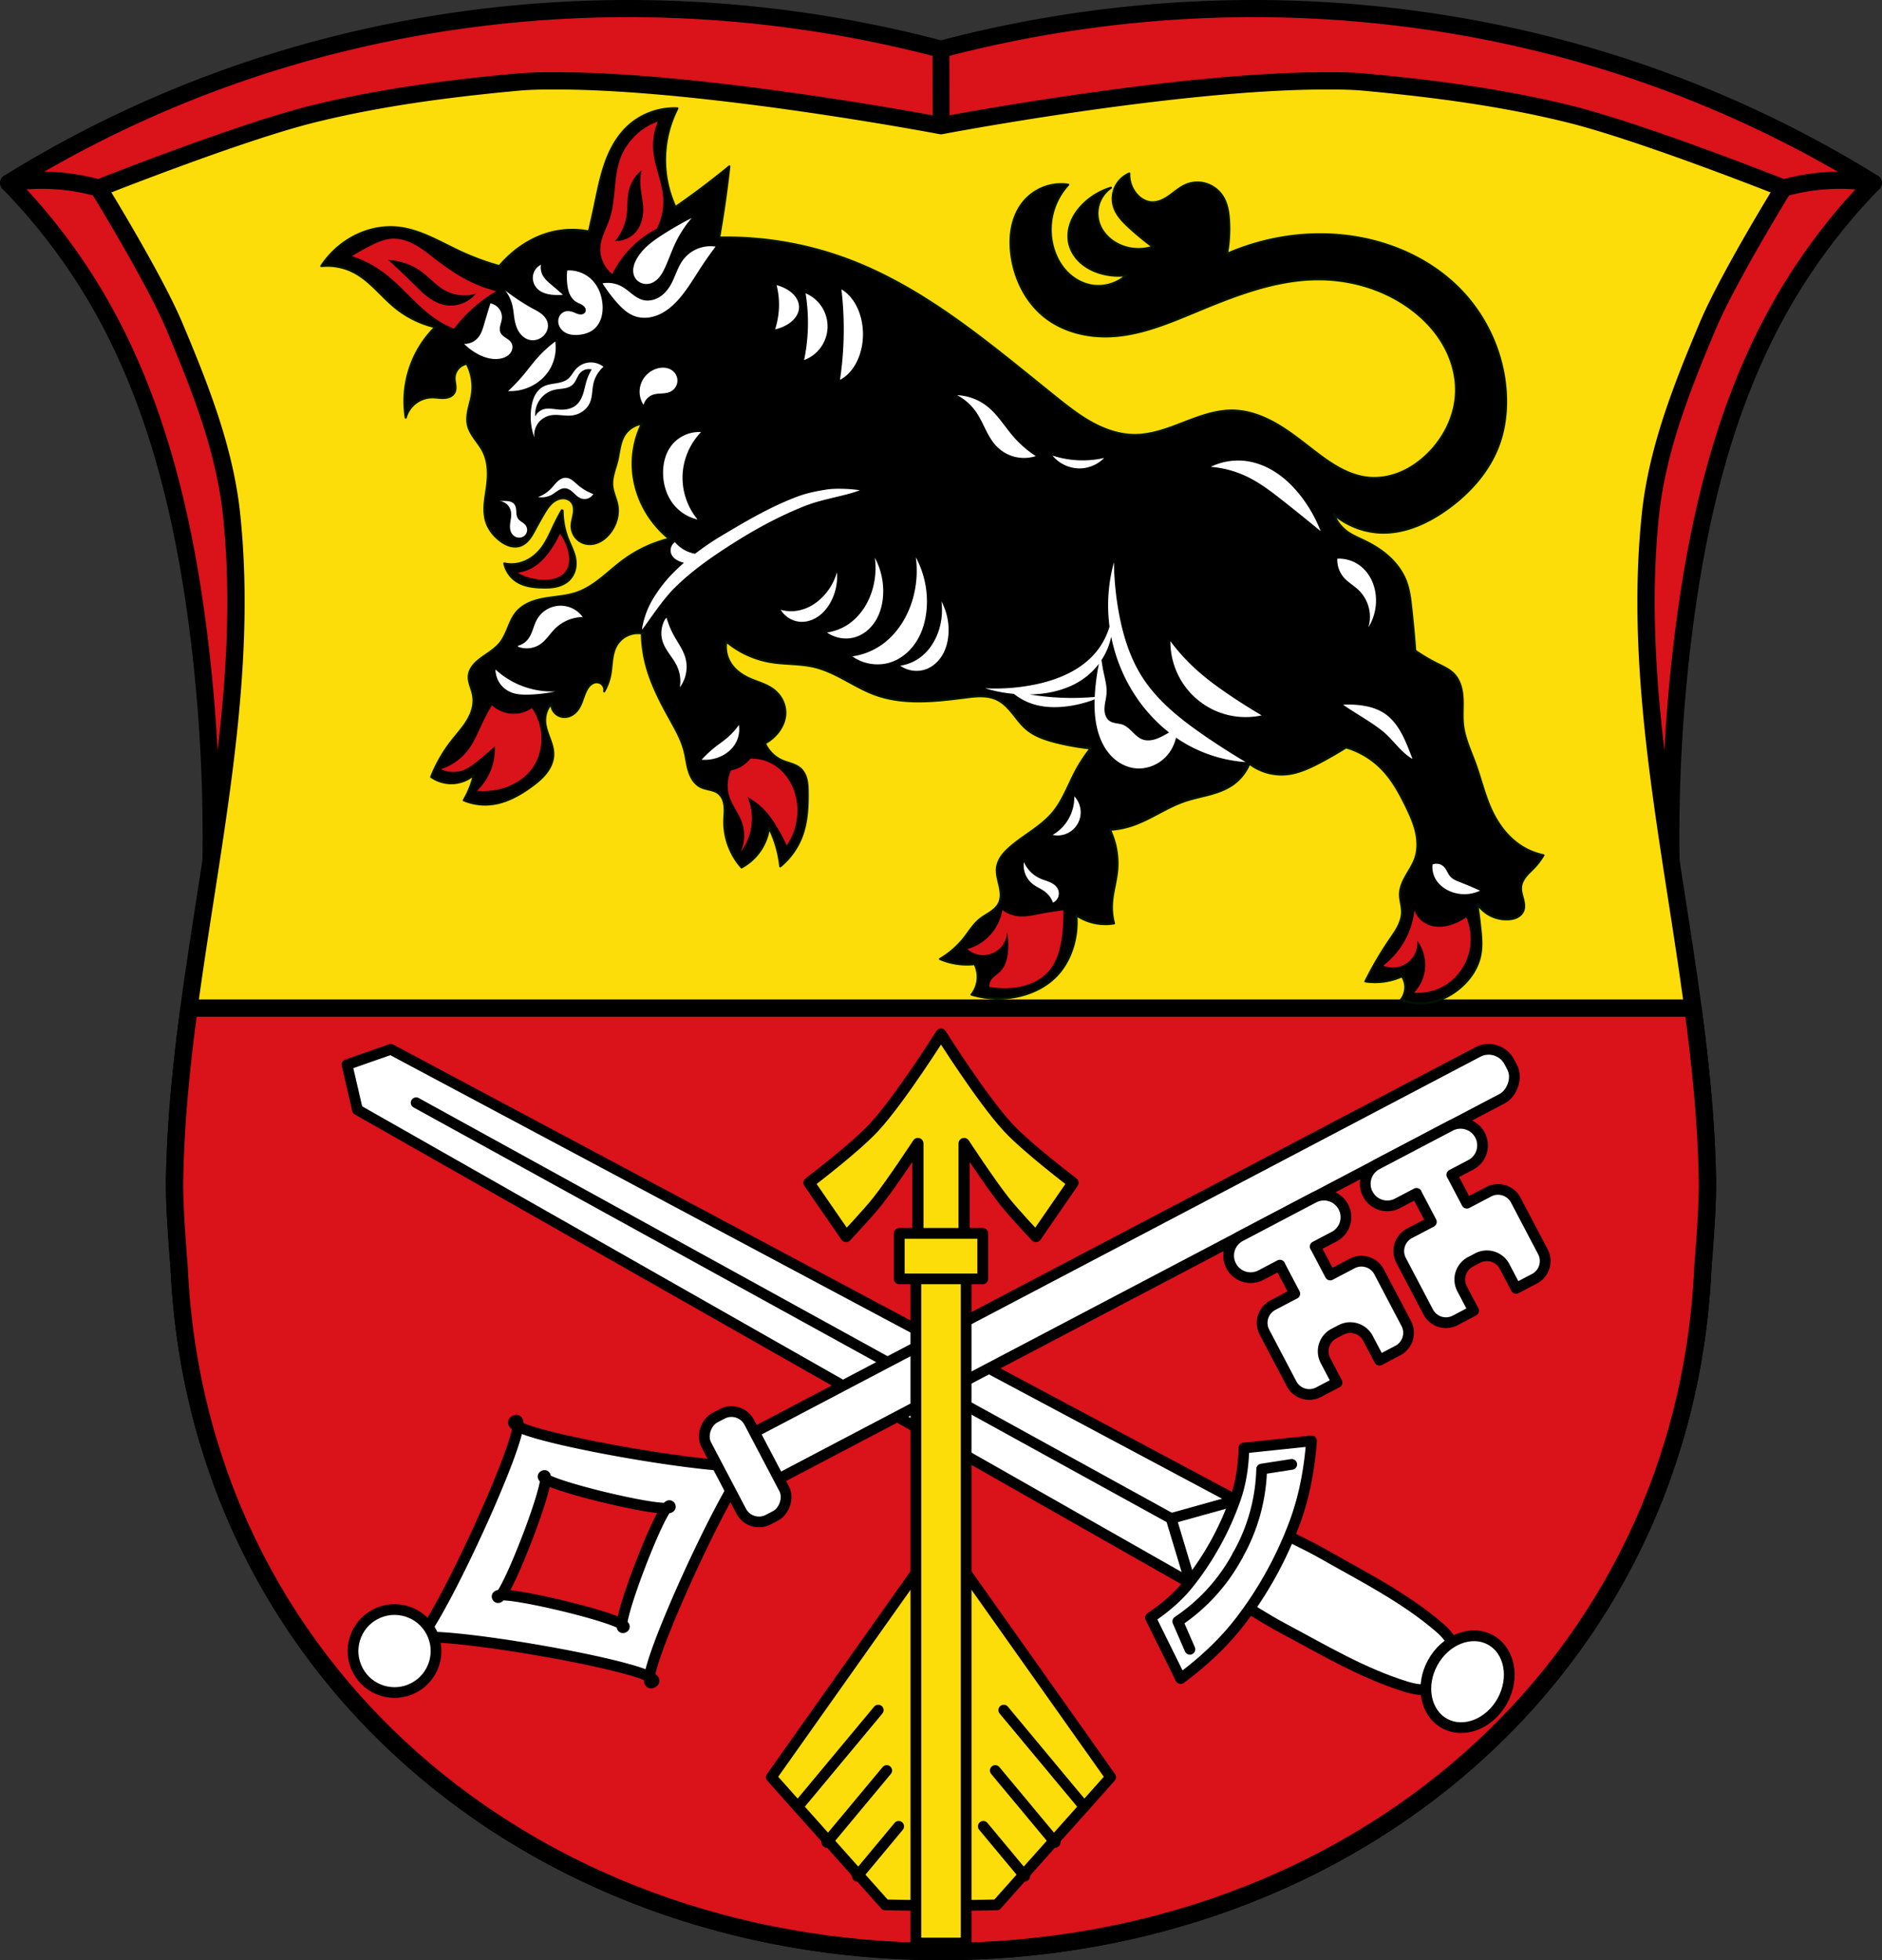 <svg xmlns="http://www.w3.org/2000/svg" width="877.496" height="914.109"><rect width="100%" height="100%" fill="#333333" stroke="none"/><g transform="translate(-55.94 36.94)"><path style="fill:#da121a;stroke:#000;stroke-width:8;stroke-linecap:round;stroke-linejoin:round;stroke-miterlimit:4;stroke-dasharray:none;stroke-opacity:1;fill-opacity:1" d="M348.514-32.94c-66.788.045-133.615 11.951-196.058 35.647a537.653 537.653 0 0 0-92.46 45.674 278.594 278.594 0 0 1 43.446 57.926C128.91 151.518 141.25 203.014 148 254.465c11.302 86.152 7.634 174.248-10.791 259.162L494.688 21.648l357.479 491.979c-18.426-84.914-22.094-173.01-10.791-259.162 6.75-51.45 19.09-102.947 44.558-148.158A278.594 278.594 0 0 1 929.38 48.38 537.653 537.653 0 0 0 836.92 2.707c-62.443-23.696-129.27-35.602-196.058-35.646a571.471 571.471 0 0 0-146.174 18.937 571.472 571.472 0 0 0-146.174-18.937z"/><path style="fill:#fcdd09;fill-rule:evenodd;stroke:#000;stroke-width:8.069;stroke-linecap:round;stroke-linejoin:round;stroke-miterlimit:4;stroke-dasharray:none;stroke-opacity:1;fill-opacity:1" d="M311.721.768c-5.114.023-9.901.152-14.924.62-32.135 3-64.342 7.187-95.656 15.005-33.962 8.478-99.219 34.394-99.219 34.394s25.83 41.848 35.315 64.375c11.871 28.195 23.457 57.36 26.656 87.713 10.897 103.395-24.88 206.816-26.566 310.752-.217 13.356 2.115 40.018 2.115 40.018 8.158 186.734 162.616 319.23 355.19 319.49h.113c192.573-.26 347.03-132.756 355.19-319.49 0 0 2.331-26.662 2.114-40.018-1.686-103.936-37.463-207.357-26.566-310.752 3.199-30.352 14.785-59.518 26.656-87.713 9.485-22.527 35.315-64.375 35.315-64.375s-65.257-25.916-99.22-34.394c-31.313-7.818-63.52-12.004-95.655-15.004-5.023-.47-9.81-.598-14.924-.621a613.868 613.868 0 0 0-5.244.003c-69.515.264-177.723 20.877-177.723 20.877S386.48 1.035 316.965.771c-1.797-.007-3.54-.011-5.244-.003z"/><path style="fill:none;stroke:#000;stroke-width:7.844;stroke-linecap:round;stroke-linejoin:miter;stroke-miterlimit:4;stroke-dasharray:none;stroke-opacity:1" d="m494.745 20.275-.057-34.277"/><path style="fill:none;stroke:#000;stroke-width:8;stroke-linecap:round;stroke-linejoin:round;stroke-opacity:1;stroke-miterlimit:4;stroke-dasharray:none" d="M59.997 48.38a96.382 96.382 0 0 1 18.9-1.21 96.422 96.422 0 0 1 23.025 3.617"/><path transform="matrix(-1 0 0 1 989.376 0)" style="fill:none;stroke:#000;stroke-width:8;stroke-linecap:round;stroke-linejoin:round;stroke-miterlimit:4;stroke-dasharray:none;stroke-opacity:1" d="M59.997 48.38a96.382 96.382 0 0 1 18.9-1.21 96.422 96.422 0 0 1 23.025 3.617"/><path style="fill:#da121a;fill-opacity:1;fill-rule:evenodd;stroke:none;stroke-width:8.069;stroke-linecap:round;stroke-linejoin:round;stroke-miterlimit:4;stroke-dasharray:none;stroke-opacity:1" d="M88.135 470.098c-3.595 26.794-6.313 53.614-6.748 80.468-.217 13.356 2.115 40.018 2.115 40.018 8.158 186.734 162.616 319.231 355.19 319.49h.113c192.573-.259 347.03-132.756 355.19-319.49 0 0 2.331-26.662 2.114-40.018-.435-26.854-3.153-53.674-6.748-80.468H88.135z" transform="translate(55.94 -36.94)"/><path style="fill:none;fill-opacity:1;fill-rule:evenodd;stroke:#000;stroke-width:8.069;stroke-linecap:round;stroke-linejoin:round;stroke-miterlimit:4;stroke-dasharray:none;stroke-opacity:1" d="M144.075 433.158c-3.594 26.794-6.312 53.614-6.748 80.469-.217 13.356 2.115 40.017 2.115 40.017 8.159 186.735 162.616 319.232 355.19 319.49h.113c192.574-.258 347.03-132.755 355.19-319.49 0 0 2.331-26.661 2.114-40.017-.435-26.855-3.153-53.675-6.748-80.469z"/><path style="fill:#fff;stroke:#000;stroke-width:5;stroke-linecap:round;stroke-linejoin:round;stroke-miterlimit:4;stroke-dasharray:none;stroke-opacity:1" d="M629.533 707.726c8.24 4.868 16.228 10.178 24.674 14.678 18.789 10.008 37.349 21.148 57.718 27.335 2.663.808 5.48 1.372 8.26 1.226 2.75-.144 5.676-.584 8-2.062 2.065-1.313 3.495-3.516 4.676-5.66 1.18-2.143 2.278-4.529 2.283-6.976.006-2.754-1.186-5.463-2.534-7.864-1.362-2.427-3.344-4.507-5.451-6.325-16.117-13.908-35.454-23.637-53.955-34.166-8.318-4.733-17.075-8.648-25.593-13.01l-4.907 18.688z"/><path style="fill:#fff;stroke:#000;stroke-width:5;stroke-linecap:round;stroke-linejoin:round;stroke-miterlimit:4;stroke-dasharray:none;stroke-opacity:1" d="m217.736 459.541 4.875 21.06 407.128 231.416 5.117-22.748 16.49-16.484-413.205-220.383z"/><path style="fill:none;stroke:#000;stroke-width:5;stroke-linecap:round;stroke-linejoin:miter;stroke-miterlimit:4;stroke-dasharray:none;stroke-opacity:1" d="M249.968 477.293 601.99 671.169"/><path style="fill:none;stroke:#000;stroke-width:5;stroke-linecap:round;stroke-linejoin:round;stroke-miterlimit:4;stroke-dasharray:none;stroke-opacity:1" d="m611.084 701.413-9.093-30.244M632.413 662.687l-30.422 8.482"/><path style="fill:#fff;stroke:#000;stroke-width:5;stroke-linecap:round;stroke-linejoin:round;stroke-miterlimit:4;stroke-dasharray:none;stroke-opacity:1" d="m592.361 717.411 14.054 28.417c10.389-7.722 20.046-16.615 27.899-26.862a176.28 176.28 0 0 0 25.35-46.03c4.463-12.113 6.817-25.029 7.79-37.937l-31.529 3.312c-.207 7.957-1.3 15.983-3.902 23.478-4.963 14.3-12.474 27.937-21.906 39.775-4.943 6.204-11.142 11.42-17.756 15.847z"/><path style="fill:none;stroke:#000;stroke-width:5;stroke-linecap:round;stroke-linejoin:round;stroke-miterlimit:4;stroke-dasharray:none;stroke-opacity:1" d="M2198.207 674.544a85.946 85.946 0 0 1-21.6-2.482 85.934 85.934 0 0 1-18.96-7.13l-8.673 11.224" transform="rotate(-61.156 1427.26 2005.82)"/><path transform="scale(-1 1) rotate(61.156 770.946 -1714.379)" style="fill:none;stroke:#000;stroke-width:5;stroke-linecap:round;stroke-linejoin:round;stroke-miterlimit:4;stroke-dasharray:none;stroke-opacity:1" d="M2198.207 674.544a85.946 85.946 0 0 1-21.6-2.482 85.934 85.934 0 0 1-18.96-7.13l-8.673 11.224"/><ellipse style="fill:#fff;fill-opacity:1;stroke:#000;stroke-width:5;stroke-linecap:round;stroke-linejoin:round;stroke-miterlimit:4;stroke-dasharray:none;stroke-opacity:1;paint-order:fill markers stroke" cx="-297.49" cy="1008.879" rx="22.223" ry="18.519" transform="rotate(-61.156)"/><rect style="fill:#fff;fill-opacity:1;stroke:#000;stroke-width:5;stroke-linecap:round;stroke-linejoin:round;stroke-miterlimit:4;stroke-dasharray:none;stroke-opacity:1;paint-order:fill markers stroke" width="24.521" height="402.417" x="748.173" y="-459.228" ry="10.855" transform="rotate(62.272)"/><path style="fill:#fff;fill-opacity:1;stroke:#000;stroke-width:5;stroke-linecap:round;stroke-linejoin:round;stroke-miterlimit:4;stroke-dasharray:none;stroke-opacity:1;paint-order:fill markers stroke" d="M762.675 522.717a9.323 9.323 0 0 0-12.617-3.922l-10.192 5.357-6.571-12.5a9.483 9.483 0 0 0-.444-.75l8.845-4.648a10.235 10.235 0 0 0 4.307-13.853 10.235 10.235 0 0 0-13.853-4.307L698 506.044a10.235 10.235 0 0 0-4.307 13.853 10.235 10.235 0 0 0 13.853 4.307l8.845-4.65c.11.267.228.531.364.791l6.571 12.501-10.191 5.357a9.323 9.323 0 0 0-3.925 12.617l12.636 24.04a9.323 9.323 0 0 0 12.618 3.921l8.557-4.498-5.357-10.193a9.321 9.321 0 0 1 3.922-12.616l3.27-1.718a9.321 9.321 0 0 1 12.615 3.922l5.358 10.193 8.558-4.498a9.323 9.323 0 0 0 3.924-12.616zm-63.7 33.482a9.323 9.323 0 0 0-12.617-3.921l-10.191 5.357-6.571-12.501a9.48 9.48 0 0 0-.444-.749l8.844-4.649a10.235 10.235 0 0 0 4.308-13.853 10.235 10.235 0 0 0-13.853-4.307l-34.15 17.95a10.235 10.235 0 0 0-4.307 13.853 10.235 10.235 0 0 0 13.853 4.307l8.844-4.649c.11.266.228.53.365.79l6.571 12.502-10.192 5.357a9.323 9.323 0 0 0-3.924 12.616l12.636 24.04a9.323 9.323 0 0 0 12.617 3.921l8.558-4.498-5.358-10.193a9.321 9.321 0 0 1 3.923-12.616l3.27-1.718a9.321 9.321 0 0 1 12.615 3.922l5.357 10.194 8.558-4.499a9.323 9.323 0 0 0 3.925-12.616zM407.622 644.825c-.54-1.025-1.784-.258-3.527 1.854 2.727-.24 4.066-.827 3.527-1.854zm-3.527 1.854c-17.52 1.542-93.04-11.49-106.662-18.407-2.028 15.143-34.117 84.738-45.321 98.294 17.518-1.542 93.04 11.492 106.663 18.408 2.027-15.142 34.116-84.74 45.32-98.295zm-45.32 98.295c-.316 2.359.089 3.412 1.424 2.71s.697-1.632-1.424-2.71zm-106.663-18.408c-2.727.24-4.065.83-3.527 1.854.54 1.025 1.782.255 3.527-1.854zm45.32-98.294c.316-2.358-.088-3.41-1.423-2.709-1.336.702-.698 1.632 1.424 2.71zm70.985 37.162c.31.59-.378.874-1.773.933-5.441 7.251-20.176 45.67-20.75 54.101 1.12.664 1.491 1.206.82 1.56-.673.353-.909-.26-.82-1.56-7.27-4.307-47.27-13.956-56.33-13.586-.838 1.118-1.462 1.524-1.773.932-.31-.59.377-.877 1.774-.932 5.441-7.254 20.177-45.67 20.75-54.1-1.12-.664-1.49-1.206-.819-1.56.672-.352.908.26.82 1.56 7.268 4.307 47.268 13.954 56.328 13.585.838-1.118 1.464-1.52 1.773-.933z"/><rect style="fill:#fff;fill-opacity:1;stroke:#000;stroke-width:5;stroke-linecap:round;stroke-linejoin:round;stroke-miterlimit:4;stroke-dasharray:none;stroke-opacity:1;paint-order:fill markers stroke" width="53.664" height="22.595" x="733.602" y="-67.323" ry="9.342" transform="rotate(62.272)"/><path d="M494.687 449.328s-18.966 30.138-31.142 43.344c-8.943 9.7-30.401 25.949-30.401 25.949l17.28 25.062s10.148-10.727 14.722-16.511c6.774-8.567 18.768-26.858 18.768-26.858v56.637l10.773-3.309 10.775 3.31v-56.638s11.994 18.29 18.768 26.858c4.574 5.784 14.722 16.511 14.722 16.511l17.28-25.062s-21.458-16.25-30.401-25.95c-12.175-13.205-31.144-43.343-31.144-43.343z" style="fill:#fcdd09;fill-opacity:1;stroke:#000;stroke-width:5.209;stroke-linecap:round;stroke-linejoin:round;stroke-miterlimit:4;stroke-dasharray:none;stroke-opacity:1" transform="translate(0 -4)"/><path d="M491.961 865.964V687.87l-76.369 107.919 53.075 59.561 17.986.295z" style="fill:#fcdd09;fill-opacity:1;stroke:#000;stroke-width:5;stroke-linecap:round;stroke-linejoin:round;stroke-miterlimit:4;stroke-dasharray:none;stroke-opacity:1" transform="translate(0 -4)"/><path d="m427.91 809.61 37.514-45.077" style="fill:#fcdd09;fill-opacity:1;stroke:#000;stroke-width:5;stroke-linecap:round;stroke-linejoin:miter;stroke-miterlimit:4;stroke-dasharray:none;stroke-opacity:1" transform="translate(0 -4)"/><path d="m441.483 826.217 27.898-33.523M455.64 841.955l19.32-23.217M497.415 865.964V687.87l76.369 107.919-53.075 59.561-17.986.295z" style="fill:#fcdd09;fill-opacity:1;stroke:#000;stroke-width:5;stroke-linecap:round;stroke-linejoin:round;stroke-miterlimit:4;stroke-dasharray:none;stroke-opacity:1" transform="translate(0 -4)"/><path style="fill:#fcdd09;fill-opacity:1;stroke:#000;stroke-width:5;stroke-linecap:round;stroke-linejoin:miter;stroke-miterlimit:4;stroke-dasharray:none;stroke-opacity:1" d="m561.467 809.61-37.514-45.077" transform="translate(0 -4)"/><path style="fill:#fcdd09;fill-opacity:1;stroke:#000;stroke-width:5;stroke-linecap:round;stroke-linejoin:round;stroke-miterlimit:4;stroke-dasharray:none;stroke-opacity:1" d="m547.893 826.217-27.898-33.523M533.737 841.955l-19.322-23.217" transform="translate(0 -4)"/><path style="fill:#fcdd09;fill-opacity:1;stroke:#000;stroke-width:5;stroke-linecap:round;stroke-linejoin:round;stroke-miterlimit:4;stroke-dasharray:none;stroke-opacity:1;paint-order:fill markers stroke" d="M482.968 553.642h23.441v319.493h-23.441z" transform="translate(0 -4)"/><path style="fill:#fcdd09;fill-opacity:1;stroke:#000;stroke-width:5;stroke-linecap:round;stroke-linejoin:round;stroke-miterlimit:4;stroke-dasharray:none;stroke-opacity:1;paint-order:fill markers stroke" d="M475.227 542.209h38.921v21.23h-38.921z" transform="translate(0 -4)"/><circle style="fill:#fff;fill-opacity:1;stroke:#000;stroke-width:5;stroke-linecap:round;stroke-linejoin:round;stroke-miterlimit:4;stroke-dasharray:none;stroke-opacity:1;paint-order:fill markers stroke" cx="760.433" cy="128.694" r="19.353" transform="rotate(62.272)"/><g><path transform="matrix(.97 0 0 .97 66.002 -31.341)" d="M313.58 46.29c-8.408.031-16.774 3.437-22.777 9.333-4.795 4.709-8.03 10.81-10.26 17.148-2.23 6.34-3.518 12.962-4.904 19.538-.93 4.413-1.91 8.817-2.936 13.209a41.292 41.292 0 0 0-18.172.488c-6.821 1.74-13.14 5.237-18.515 9.783a54.037 54.037 0 0 0-6.36 6.36 121.736 121.736 0 0 1-18.588-6.848c-10.032-4.656-19.797-10.79-30.816-11.74-8.39-.723-16.929 1.74-23.97 6.359a42.636 42.636 0 0 0-12.23 12.228 27.69 27.69 0 0 1 15.655 2.936c7.826 4.066 13.198 11.575 20.055 17.121a47.402 47.402 0 0 0 19.078 9.293 50.066 50.066 0 0 0-8.805 11.74c-5.21 9.626-7.134 20.993-5.38 31.797a13.397 13.397 0 0 1 4.714-7.03 13.393 13.393 0 0 1 8.002-2.753c1.959-.014 3.91.403 5.865.277.978-.063 1.958-.267 2.832-.709.875-.441 1.639-1.134 2.065-2.015.503-1.042.503-2.254.369-3.403-.134-1.148-.393-2.289-.37-3.445a7.17 7.17 0 0 1 1.71-4.477 7.166 7.166 0 0 1 4.162-2.37 24.187 24.187 0 0 1 2.445 14.673c-.372 2.46-1.123 4.845-1.652 7.276-.53 2.43-.834 4.97-.305 7.4.524 2.405 1.834 4.563 3.25 6.576 1.417 2.014 2.97 3.95 4.088 6.143 2.5 4.901 2.618 10.68 1.957 16.142-.356 2.94-.92 5.856-1.176 8.807-.255 2.951-.192 5.974.686 8.803 1.16 3.737 3.711 6.956 6.85 9.293 1.333.992 2.79 1.847 4.38 2.334 1.59.487 3.32.592 4.912.113 1.76-.53 3.253-1.743 4.42-3.162 1.168-1.42 2.044-3.05 2.918-4.666 1.425-2.633 2.865-5.258 4.403-7.826 1.319-2.204 2.77-4.425 4.892-5.87 1.264-.86 2.766-1.418 4.295-1.392a5.619 5.619 0 0 1 2.225.488 4.828 4.828 0 0 1 1.797 1.393c.622.791.962 1.78 1.084 2.78.12.999.032 2.014-.137 3.007-.338 1.985-.995 3.94-.947 5.953a8.683 8.683 0 0 0 2.156 5.49 8.765 8.765 0 0 0 5.18 2.826c2.036.315 4.151-.11 6-1.021 1.848-.911 3.44-2.29 4.761-3.871 3.145-3.762 4.786-8.87 3.914-13.695-.57-3.159-2.155-6.1-2.445-9.295-.19-2.083.182-4.179.719-6.2.536-2.02 1.238-3.996 1.726-6.029.498-2.07.77-4.189 1.215-6.271.445-2.083 1.073-4.159 2.21-5.96 1.818-2.88 4.942-4.902 8.316-5.38a44.01 44.01 0 0 0-4.403 20.545c.284 9.101 3.473 18.055 8.805 25.437a48.409 48.409 0 0 0 8.805 9.295 62.085 62.085 0 0 0-22.012 10.272c-3.7 2.72-7.085 5.845-10.686 8.697-3.6 2.852-7.474 5.46-11.816 6.957-4.874 1.68-10.113 1.887-15.193 2.762-2.54.437-5.065 1.049-7.428 2.078-2.363 1.029-4.568 2.491-6.24 4.453-1.806 2.118-2.924 4.722-3.989 7.293-1.064 2.57-2.123 5.191-3.838 7.383-2.724 3.481-6.825 5.548-10.273 8.314-1.176.944-2.289 1.984-3.174 3.205-.885 1.221-1.535 2.636-1.717 4.133-.191 1.583.143 3.184.6 4.71.457 1.528 1.04 3.023 1.357 4.585.394 1.93.376 3.936 0 5.869-.628 3.233-2.234 6.202-4.136 8.89-1.902 2.69-4.113 5.145-6.137 7.743a69.418 69.418 0 0 0-9.783 17.12c3.37 2.384 7.645 3.452 11.74 2.935a16.817 16.817 0 0 0 8.805-3.913 45.514 45.514 0 0 1-4.89 12.229 26.577 26.577 0 0 0 12.716 1.957c7.361-.687 14.105-4.419 20.057-8.805 2.55-1.879 5.024-3.917 6.949-6.433 1.924-2.516 3.275-5.563 3.322-8.73.041-2.784-.909-5.478-1.873-8.089-.964-2.61-1.967-5.272-2.04-8.054a12.479 12.479 0 0 1 2.935-8.317 6.392 6.392 0 0 0 1.498 4.19 6.389 6.389 0 0 0 3.882 2.17c1.403.212 2.863-.061 4.135-.688 1.273-.626 2.36-1.595 3.203-2.736 1.065-1.443 1.736-3.135 2.344-4.822.608-1.688 1.17-3.404 2.059-4.961.519-.91 1.157-1.77 1.984-2.413.827-.642 1.861-1.058 2.908-1.013a3.712 3.712 0 0 1 2.73 1.41c.65.834.91 1.96.694 2.994a25.32 25.32 0 0 0 2.936-7.828c.465-2.386.583-4.822.896-7.232.313-2.41.837-4.84 2.037-6.954a11.986 11.986 0 0 1 5.197-4.847 11.985 11.985 0 0 1 7.034-1.022c.078 4.946.736 9.88 1.957 14.674 2.33 9.156 6.666 17.665 11.25 25.926 2.876 5.184 5.898 10.39 7.338 16.142.79 3.162 1.09 6.444 2.078 9.55.493 1.552 1.162 3.059 2.107 4.386.945 1.327 2.176 2.47 3.64 3.186 1.33.648 2.803.928 4.24 1.271 1.44.343 2.897.773 4.077 1.664.94.71 1.658 1.684 2.149 2.754.49 1.07.758 2.233.884 3.402.253 2.34-.05 4.699-.1 7.051-.17 8.185 2.865 16.395 8.317 22.502a25.677 25.677 0 0 0 6.85-5.38 25.793 25.793 0 0 0 6.357-13.698 56.086 56.086 0 0 1 3.426 8.805 56.083 56.083 0 0 1 1.955 9.783 34.492 34.492 0 0 0 10.273-14.186c2.626-6.796 3.022-14.238 2.936-21.523-.024-2.02-.084-4.055-.553-6.02-.468-1.964-1.379-3.872-2.873-5.23-1.196-1.088-2.702-1.772-4.226-2.313-1.524-.54-3.096-.956-4.578-1.601a16.214 16.214 0 0 1-8.315-8.315 19.92 19.92 0 0 0 6.358-5.38c1.954-2.534 3.298-5.61 3.425-8.807.09-2.275-.439-4.563-1.472-6.592-1.034-2.028-2.567-3.794-4.399-5.146-3.473-2.564-7.825-3.563-11.74-5.381-3.516-1.633-6.78-4.032-8.805-7.338a14.954 14.954 0 0 1-1.957-10.274 44.777 44.777 0 0 0 21.035 9.784c7.122 1.235 14.502.733 21.524 2.447 10.302 2.515 18.907 9.55 28.861 13.207 13.77 5.058 28.984 3.316 43.535 1.467 2.55-.324 5.11-.65 7.68-.606 2.57.044 5.169.47 7.484 1.584 3.034 1.461 5.4 4.003 7.52 6.62 2.12 2.615 4.097 5.389 6.666 7.566 3.989 3.38 9.116 5.08 14.185 6.36a116.564 116.564 0 0 0 16.633 2.935 72.534 72.534 0 0 0-7.338 11.25c-3.48 6.601-5.994 13.825-10.761 19.566-5.643 6.796-13.874 10.844-20.545 16.633-1.502 1.303-2.935 2.707-4.084 4.33-1.15 1.623-2.009 3.482-2.276 5.453-.389 2.877.492 5.752 1.149 8.58.328 1.414.602 2.85.635 4.301.032 1.451-.185 2.927-.805 4.24-.876 1.855-2.486 3.259-4.18 4.414-1.694 1.156-3.52 2.123-5.115 3.412-2.979 2.41-4.973 5.79-7.338 8.805a42.136 42.136 0 0 1-11.738 10.273 33.077 33.077 0 0 0 9.293 2.446c2.435.272 4.902.272 7.338 0a13.786 13.786 0 0 1 1.466 5.869 13.868 13.868 0 0 1-2.933 8.807 44.79 44.79 0 0 0 23.58.537c6.358-1.591 12.431-4.664 17.02-9.344 3.976-4.056 6.739-9.217 8.316-14.674a40.936 40.936 0 0 0 1.467-14.676 25.023 25.023 0 0 0 9.783 3.914 24.99 24.99 0 0 0 8.316 0 30.361 30.361 0 0 1-.978-9.295c.264-5.278 1.9-10.395 2.445-15.652a37.767 37.767 0 0 0-3.424-20.057 41.765 41.765 0 0 0 10.274-1.957c8.892-2.887 16.6-8.683 25.435-11.74 3.844-1.33 7.848-2.12 11.778-3.168 3.93-1.047 7.846-2.38 11.214-4.658a22.845 22.845 0 0 0 8.315-10.271c5.043 3.879 11.592 5.743 17.922 5.103 5.603-.566 10.843-2.98 15.832-5.594 4.337-2.271 8.58-4.72 12.717-7.338a39.603 39.603 0 0 1 17.12 10.274c5.05 5.165 8.578 11.606 11.74 18.1 1.9 3.9 3.705 7.883 4.692 12.107.988 4.224 1.121 8.737-.289 12.84-1.018 2.962-2.79 5.594-4.34 8.316-1.55 2.722-2.92 5.673-2.998 8.805-.072 2.957 1.015 5.847.979 8.805-.03 2.446-.831 4.832-1.947 7.01-1.117 2.177-2.544 4.175-3.922 6.197a168.766 168.766 0 0 0-11.74 20.056c3.075.459 6.217.459 9.292 0a31.561 31.561 0 0 0 8.317-2.447 9.742 9.742 0 0 1 1.469 3.914 9.823 9.823 0 0 1-1.957 7.338 26.133 26.133 0 0 0 13.207 1.467c5.183-.772 10.065-3.122 14.185-6.36 5.305-4.168 9.485-10.006 10.762-16.63.806-4.18.448-8.487 0-12.72a311.736 311.736 0 0 0-1.467-11.74 17.055 17.055 0 0 0 6.48 5.612 17.054 17.054 0 0 0 8.397 1.726c1.427-.075 2.863-.338 4.147-.964 1.283-.627 2.408-1.644 2.988-2.95.404-.911.53-1.927.484-2.924-.046-.996-.258-1.977-.508-2.943-.5-1.931-1.158-3.889-.955-5.873.196-1.906 1.18-3.652 2.389-5.139 1.21-1.486 2.654-2.762 3.97-4.154a32.219 32.219 0 0 0 4.403-5.871 31.75 31.75 0 0 1-10.762-4.402c-6.31-4.072-11.011-10.313-14.185-17.12-3.359-7.201-5.108-15.034-7.826-22.501-2.23-6.124-5.14-12.115-5.872-18.59-.475-4.217-.003-8.483-.22-12.721-.109-2.119-.393-4.241-1.041-6.262-.649-2.02-1.674-3.94-3.14-5.474-2.14-2.236-5.057-3.516-7.827-4.893a86.293 86.293 0 0 1-10.762-6.36 589.582 589.582 0 0 0-1.957-21.032c-.46-4.143-.975-8.328-2.445-12.229-1.688-4.479-4.599-8.443-8.115-11.69-3.517-3.246-7.63-5.801-11.942-7.878-2.83-1.364-5.78-2.545-8.314-4.403a18.715 18.715 0 0 1-6.36-8.314c6.491 5.533 14.952 8.706 23.48 8.805 11.122.128 21.763-4.794 30.817-11.252 10.923-7.791 20.298-18.232 24.948-30.817 2.986-8.083 3.947-16.836 3.423-25.437-1.105-18.154-8.933-35.791-21.523-48.916-13.727-14.31-32.72-23.052-52.34-25.926-14.982-2.195-30.411-1.106-45.004 2.935a113.828 113.828 0 0 0-15.164 5.381 65.702 65.702 0 0 0 .979-16.142c-.247-3.908-.887-7.916-2.936-11.252-1.761-2.869-4.54-5.105-7.73-6.18-3.19-1.075-6.767-.973-9.88.31-2.922 1.206-5.331 3.359-7.902 5.2-1.285.92-2.63 1.772-4.087 2.385-1.458.612-3.039.977-4.618.894-1.423-.075-2.817-.515-4.062-1.209-1.245-.694-2.343-1.636-3.274-2.717a14.45 14.45 0 0 1-3.449-9.933 13.27 13.27 0 0 0-6.805 6.644 13.276 13.276 0 0 0-.533 9.498c1.277 3.922 4.298 6.998 7.338 9.784a142.582 142.582 0 0 0 11.25 9.294c-5.586 1.869-11.934 1.323-17.12-1.468-4.076-2.194-7.474-5.84-8.806-10.272a15.07 15.07 0 0 1 .221-9.275 15.066 15.066 0 0 1 5.65-7.358 32.583 32.583 0 0 0-12.718 7.338c-2.666 2.492-4.924 5.467-6.307 8.844s-1.857 7.169-1.031 10.723c.821 3.536 2.903 6.719 5.623 9.123 2.72 2.404 6.053 4.055 9.54 5.062a30.782 30.782 0 0 0 12.23.979c-4.413 4.041-10.734 5.902-16.631 4.892-4.563-.78-8.783-3.196-11.985-6.539-3.202-3.342-5.407-7.577-6.603-12.049a32.069 32.069 0 0 1-.16-15.86 32.07 32.07 0 0 1 7.498-13.98 23.583 23.583 0 0 0-11.856 1.329 23.581 23.581 0 0 0-9.668 6.988c-2.787 3.392-4.583 7.54-5.478 11.838-.896 4.298-.915 8.75-.393 13.11 1.396 11.666 6.927 23.038 16.143 30.327 8.85 7 20.526 9.84 31.796 9.293 14.147-.685 27.521-6.302 40.6-11.738 18.524-7.7 37.665-15.308 57.723-15.654 15.734-.272 31.644 4.15 44.513 13.207 6.755 4.753 12.677 10.785 16.834 17.922 4.158 7.137 6.499 15.405 6.157 23.658-.458 11.05-5.768 21.639-13.696 29.35-3.764 3.661-8.133 6.74-12.976 8.771-4.843 2.031-10.17 2.993-15.397 2.479-4.855-.478-9.524-2.207-13.816-4.526-4.292-2.319-8.239-5.222-12.11-8.191-5.893-4.522-11.675-9.242-18.1-12.971-6.423-3.729-13.605-6.46-21.032-6.598-8.198-.151-16.092 2.83-23.739 5.791-7.646 2.962-15.511 5.992-23.71 5.95-7.105-.037-14.044-2.412-20.278-5.82-6.234-3.41-11.845-7.834-17.389-12.278-31.552-25.298-62.838-52.494-100.767-66.527a166.423 166.423 0 0 0-61.147-10.274 533.851 533.851 0 0 0 4.893-34.24 387.32 387.32 0 0 1-25.926 19.566 54.433 54.433 0 0 1-4.892-19.566 54.59 54.59 0 0 1 5.87-27.883 31.185 31.185 0 0 0-1.68-.039zm-53.879 193.257a105.292 105.292 0 0 0-3.549 6.732c-2.056 4.27-3.865 8.745-6.914 12.373-2.85 3.393-6.816 5.941-11.191 6.643-1.99.319-4.04.257-6.006-.182.728 3.463 2.87 6.606 5.824 8.553 3.542 2.334 7.952 2.883 12.192 3.002 2.33.066 4.682.018 6.957-.492 2.274-.51 4.483-1.511 6.144-3.147 1.213-1.194 2.107-2.702 2.623-4.324.516-1.622.659-3.355.47-5.047-.397-3.588-2.223-6.833-3.548-10.191a37.947 37.947 0 0 1-2.639-13.738z" style="fill:#000;stroke:#001400;stroke-width:1.002;stroke-linecap:round;stroke-linejoin:round;stroke-miterlimit:4;stroke-dasharray:none;stroke-opacity:1"/><path transform="matrix(.97 0 0 .97 66.002 -31.341)" d="M305.867 52.654c-8.246 2.883-15.062 9.599-18.066 17.801-3.397 9.273-2.018 19.736-5.18 29.092-1.485 4.393-3.964 8.532-4.383 13.15-.453 5.004 1.768 10.17 5.711 13.283a48.576 48.576 0 0 1 7.44-11.025 48.628 48.628 0 0 1 13.947-10.76 28.784 28.784 0 0 0 3.055-15.01c-.54-7.689-4.153-14.901-4.782-22.583a29.595 29.595 0 0 1 2.258-13.948zm-7.836 23.477a21.249 21.249 0 0 0-.636 4.719c-.107 4.874 1.46 9.663 1.402 14.539-.049 4.056-1.338 8.231-4.21 11.097-2.422 2.419-5.891 3.749-9.31 3.57a24.362 24.362 0 0 0 5.485-11.988c.653-4.229.185-8.617 1.275-12.755a17.525 17.525 0 0 1 5.994-9.182zm-118.68 32.82a15.428 15.428 0 0 0-1.406.027c-3.46.227-6.723 1.646-9.83 3.188a111.938 111.938 0 0 0-9.299 5.18 54.445 54.445 0 0 1 15.276 7.97c8.737 6.507 15.388 15.535 24.31 21.786a49.607 49.607 0 0 0 9.432 5.181 69.779 69.779 0 0 1 6.375-7.306 69.852 69.852 0 0 1 13.95-10.76 66.195 66.195 0 0 1-14.216-5.448c-5.668-2.96-10.873-6.725-15.94-10.626-2.98-2.297-5.94-4.657-9.255-6.44-2.9-1.56-6.12-2.665-9.396-2.752zm-3.134 10.256a29.328 29.328 0 0 1 15.941 5.578c3.978 2.906 7.224 6.822 11.557 9.166 4.42 2.392 9.807 2.93 14.613 1.461a15.54 15.54 0 0 1-7.006 4.895 15.544 15.544 0 0 1-8.537.42c-2.903-.684-5.556-2.2-7.914-4.026-2.358-1.826-4.45-3.966-6.564-6.07a322.219 322.219 0 0 0-12.09-11.424zm82.576 131.647a52.692 52.692 0 0 1-4.066 7.203c-2.582 3.834-5.769 7.405-9.875 9.527a18.81 18.81 0 0 1-6.506 1.975 26.572 26.572 0 0 0 13.592 3.369c1.779-.045 3.571-.274 5.242-.889 1.67-.615 3.22-1.633 4.285-3.06.989-1.326 1.522-2.958 1.683-4.604.162-1.646-.036-3.312-.406-4.924a23.32 23.32 0 0 0-3.949-8.597zm-32.697 82.408a99.316 99.316 0 0 0-4.434 8.254c-2.196 4.597-4.07 9.418-7.183 13.45a26.653 26.653 0 0 1-12.84 9.018c3.195 1.583 7.036 1.81 10.394.612 2.49-.888 4.651-2.49 6.725-4.127a138.374 138.374 0 0 0 8.713-7.49 27.915 27.915 0 0 1-1.834 11.312 27.917 27.917 0 0 1-6.725 10.088 33 33 0 0 0 11.463-.918c5.959-1.556 11.561-4.919 15.133-9.936 2.478-3.48 3.916-7.664 4.281-11.921.509-5.939-1.085-12.036-4.434-16.967a15.464 15.464 0 0 1-8.406 2.752c-3.968.096-7.952-1.419-10.853-4.127zm124.271 25.68a15.83 15.83 0 0 1-4.433 3.82 15.817 15.817 0 0 1-4.891 1.834c-1.798 3.776-2.133 8.226-.918 12.228 1.366 4.5 4.537 8.257 6.115 12.688 1.649 4.629 1.425 9.894-.611 14.367a27.023 27.023 0 0 0 5.35-14.367 26.966 26.966 0 0 0-1.989-12.076 32.58 32.58 0 0 1 9.02 7.183c1.857 2.118 3.43 4.47 4.89 6.879a94.511 94.511 0 0 1 4.891 9.172c4.447-6.472 6.142-14.774 4.586-22.47-.745-3.687-2.213-7.24-4.418-10.286-2.205-3.046-5.156-5.57-8.574-7.139a20.318 20.318 0 0 0-9.018-1.834zm121.06 72.757a23.576 23.576 0 0 1-4.126 9.936 23.685 23.685 0 0 1-12.688 8.865 11.61 11.61 0 0 0 7.95 2.904 11.604 11.604 0 0 0 7.748-3.302 11.608 11.608 0 0 0 3.41-7.704c.527 2.92.681 5.909.459 8.868-.14 1.867-.436 3.734-1.055 5.502-.619 1.767-1.574 3.436-2.92 4.738-.676.654-1.441 1.208-2.172 1.8-.73.593-1.437 1.236-1.955 2.022a5.642 5.642 0 0 0-.918 3.361c2.823.49 5.697.695 8.56.612 3.752-.109 7.511-.718 11.01-2.072 3.5-1.355 6.735-3.476 9.166-6.334 3.931-4.623 5.503-10.796 6.268-16.815a80.13 80.13 0 0 0 .611-12.228 159.46 159.46 0 0 0-11.617 1.834c-3.23.633-6.504 1.37-9.783 1.07a15.728 15.728 0 0 1-7.947-3.057zm198.1.153a39.194 39.194 0 0 1-5.504 16.05 39.14 39.14 0 0 1-9.476 10.547c1.911.8 4.037 1.085 6.092.819a11.894 11.894 0 0 0 5.677-2.348 11.89 11.89 0 0 0 3.623-4.61 11.898 11.898 0 0 0 .963-5.785c3.097 4.201 4.397 9.684 3.516 14.829a19.588 19.588 0 0 1-5.043 10.087 24.93 24.93 0 0 0 14.063-3.056c5.997-3.347 10.464-9.259 12.228-15.897 1.51-5.68 1.072-11.861-1.223-17.273a28.516 28.516 0 0 1-4.586 2.6c-2.47 1.111-5.125 1.871-7.832 1.962-2.706.091-5.47-.515-7.76-1.963a11.684 11.684 0 0 1-4.738-5.962z" style="fill:#da121a;fill-opacity:1;stroke:none;stroke-width:1px;stroke-linecap:butt;stroke-linejoin:miter;stroke-opacity:1"/><path style="fill:#fff;stroke:none;stroke-width:.97px;stroke-linecap:butt;stroke-linejoin:miter;stroke-opacity:1" d="M322.525 101.652a156.605 156.605 0 0 0-13.568 7.784c-4.775 3.066-9.542 6.57-12.232 11.566-.7 1.3-1.253 2.7-1.434 4.166-.18 1.466.03 3.006.766 4.287.7 1.22 1.864 2.16 3.191 2.627 1.327.467 2.807.466 4.148.041 1.625-.515 3.013-1.625 4.09-2.945 1.078-1.32 1.868-2.848 2.582-4.395 1.755-3.801 3.093-7.787 4.895-11.566a51.728 51.728 0 0 1 7.562-11.565zm8.942 13.166a16.055 16.055 0 0 0-6.4 1.243 16.064 16.064 0 0 0-6.768 5.386c-2.466 3.424-3.48 7.674-5.56 11.344-1.302 2.297-3.056 4.386-5.307 5.766-2.252 1.379-5.033 1.995-7.594 1.351-1.887-.474-3.548-1.582-5.086-2.775-1.538-1.193-3.006-2.497-4.701-3.453a13.827 13.827 0 0 0-9.12-1.557 70.693 70.693 0 0 0 6.45 8.676c2.422 2.784 5.19 5.46 8.676 6.674 3.674 1.278 7.817.762 11.359-.848 3.542-1.61 6.535-4.24 9.104-7.162 3.941-4.485 6.966-9.681 10.232-14.68a170.885 170.885 0 0 1 6.894-9.787c-.721-.11-1.45-.169-2.18-.178zm-79.23 8.631a6.93 6.93 0 0 0-2.616 2.29 6.918 6.918 0 0 0-1.164 3.27c-.186 2.13.676 4.312 2.225 5.784.91.865 2.03 1.488 3.214 1.906 1.184.419 2.43.64 3.68.764 1.626.161 3.267.161 4.893 0a207.3 207.3 0 0 0-5.115-4.45c-1.7-1.43-3.476-2.897-4.45-4.894a7.743 7.743 0 0 1-.668-4.67zm13.751 2.656a14.453 14.453 0 0 0-1.517.014 30.355 30.355 0 0 0 0 6.229c.168 1.625.472 3.254 1.13 4.75.66 1.495 1.697 2.857 3.096 3.7 1.004.606 2.167.933 3.108 1.632.47.349.881.795 1.111 1.334.115.27.183.56.188.853.004.293-.053.59-.18.854-.215.445-.619.783-1.076.97-.458.188-.966.23-1.457.178-.984-.104-1.886-.567-2.807-.928-1.273-.497-2.686-.805-4.004-.443-1.128.31-2.101 1.111-2.672 2.133-.57 1.022-.744 2.249-.535 3.4.209 1.152.79 2.224 1.598 3.07.808.847 1.838 1.47 2.945 1.85 1.56.536 3.249.592 4.893.445 2.463-.22 4.95-.918 6.894-2.447 1.68-1.32 2.873-3.205 3.541-5.234.668-2.03.833-4.2.688-6.332-.306-4.476-2.064-8.945-5.34-12.01-2.589-2.421-6.066-3.861-9.604-4.018zm96.106 6.856a37.328 37.328 0 0 1 1.13 9.086c0 3.883-.616 7.767-1.837 11.568 3.2-.768 6.028-2.172 8.006-3.976 1.978-1.804 3.097-4 3.168-6.213.07-2.208-.906-4.425-2.758-6.278-1.853-1.852-4.574-3.33-7.71-4.187zm30.226 1.965a159.118 159.118 0 0 1 1.086 18.574c0 7.936-.59 15.87-1.763 23.639 3.072-1.57 5.786-4.443 7.685-8.13 1.9-3.686 2.974-8.172 3.041-12.696.067-4.512-.868-9.042-2.646-12.827-1.779-3.785-4.393-6.808-7.403-8.56zm-156.765.533a18.042 18.042 0 0 1 3.338 6.896c.456 1.898.598 3.854.888 5.784.32 2.127.831 4.26 1.89 6.132 1.06 1.873 2.724 3.475 4.782 4.1 1.347.41 2.82.383 4.156-.057a7.28 7.28 0 0 0 3.407-2.39 6.888 6.888 0 0 0 1.273-2.522c.24-.917.27-1.891.063-2.816-.382-1.693-1.534-3.128-2.891-4.21-1.357-1.08-2.925-1.855-4.45-2.685-2.133-1.161-4.203-2.44-6.228-3.783a110.776 110.776 0 0 1-6.228-4.449zm140.054 1.314a85.428 85.428 0 0 1-.693 31.143 16.87 16.87 0 0 0 7.836-5.996 16.869 16.869 0 0 0 3.1-9.367 16.873 16.873 0 0 0-2.698-9.465 16.863 16.863 0 0 0-7.545-6.315zm-146.949 4.694a465.51 465.51 0 0 0-2.89 9.564c-.663 2.281-1.352 4.643-2.895 6.45-1.581 1.851-4.015 2.941-6.45 2.89a26.825 26.825 0 0 0 6.23 4.674c3.188 1.732 6.874 2.814 10.454 2.223 1.754-.29 3.5-1.023 4.649-2.38.574-.678.985-1.503 1.125-2.38.14-.878.001-1.806-.436-2.58-.587-1.04-1.64-1.719-2.633-2.383-.496-.332-.99-.672-1.427-1.078-.438-.406-.822-.882-1.057-1.432-.216-.505-.3-1.062-.297-1.611.004-.55.096-1.096.22-1.631.25-1.07.635-2.117.745-3.211a6.595 6.595 0 0 0-.889-4.002 6.695 6.695 0 0 0-4.449-3.113zm30.25 17.793a55.68 55.68 0 0 0-8.674 8.008c-2.013 2.3-3.834 4.761-5.783 7.117a84.06 84.06 0 0 1-7.564 8.008h1.336a22.112 22.112 0 0 0 9.341-2.225c3.3-1.608 6.194-4.063 8.23-7.115 2.676-4.01 3.807-9.024 3.114-13.793zm16.686 9.746a9.041 9.041 0 0 0-.89.033 9.537 9.537 0 0 0-6.231 3.123c-1.267 1.422-2.102 3.223-3.559 4.447-1.596 1.341-3.73 1.818-5.787 2.157-2.057.338-4.187.601-6.002 1.627-1.617.913-2.872 2.386-3.725 4.035-.853 1.649-1.326 3.47-1.615 5.304a29.1 29.1 0 0 0 1.336 14.237 9.491 9.491 0 0 1 1.703-6.528 9.494 9.494 0 0 1 5.639-3.705c1.672-.363 3.404-.263 5.11-.12 1.704.141 3.422.323 5.12.12 1.823-.218 3.595-.887 5.08-1.965 1.486-1.077 2.68-2.562 3.373-4.261 1.113-2.728.9-5.804 1.555-8.676.684-3 2.349-5.77 4.674-7.785a9.55 9.55 0 0 0-5.781-2.043zm33.168 2.447a10.11 10.11 0 0 0-2.684.49c-2.852.92-5.313 3.008-6.66 5.684a11.28 11.28 0 0 0-1.178 5.691c.114 1.956.751 3.88 1.828 5.516.527-2.13 2.162-3.955 4.223-4.71 1.323-.486 2.76-.544 4.166-.632 1.407-.087 2.847-.218 4.117-.83a5.88 5.88 0 0 0 3.082-3.703 5.798 5.798 0 0 0-.808-4.742c-.92-1.333-2.401-2.227-3.98-2.58a7.89 7.89 0 0 0-1.2-.172 8.56 8.56 0 0 0-.906-.012zm-34.284.672c.475-.002.949.059 1.407.182a23.206 23.206 0 0 0-2.344 5.14c-.629 1.991-.986 4.06-1.62 6.05-.633 1.988-1.585 3.945-3.161 5.314-1.132.982-2.541 1.615-4.004 1.94-1.463.327-2.98.356-4.473.224-1.162-.103-2.315-.304-3.478-.39-1.164-.085-2.355-.051-3.467.3a6.32 6.32 0 0 0-3.787 3.336c-.26-3.103.77-6.294 2.795-8.659a11.788 11.788 0 0 1 6.224-3.787c1.436-.334 2.921-.391 4.375-.636 1.454-.245 2.928-.71 4.012-1.71.835-.769 1.376-1.798 1.887-2.812.51-1.014 1.02-2.054 1.81-2.869a5.357 5.357 0 0 1 3.824-1.623zm171.768 12.148a24.734 24.734 0 0 1 8.648 7.538c1.844 2.588 3.168 5.503 4.586 8.347 1.418 2.845 2.97 5.674 5.176 7.961a17.905 17.905 0 0 0 8.488 4.906c3.213.803 6.65.687 9.8-.334a49.582 49.582 0 0 1-10.505-9.142c-4.117-4.759-7.381-10.354-12.355-14.21a24.459 24.459 0 0 0-13.838-5.066zM325.916 201.47c-4.762-.009-9.5 2.195-12.527 5.879-3.053 3.714-4.304 8.673-4.225 13.48.087 5.324 1.774 10.7 5.197 14.78a20.242 20.242 0 0 0 10.883 6.658c-4.766-5.761-7.305-13.318-6.984-20.787.318-7.407 3.443-14.659 8.607-19.977-.317-.02-.633-.033-.951-.033zm164.814 10.974c3.307 4.097 8.717 6.399 13.961 5.934a16.28 16.28 0 0 0 10.133-4.82 45.391 45.391 0 0 1-16.804.617 45.275 45.275 0 0 1-7.29-1.73zm86.077 2.32a29.182 29.182 0 0 0-12.287 2.938 47.808 47.808 0 0 1 16.521 4.383c6.248 2.938 11.773 7.19 17.195 11.465 5.9 4.651 11.745 9.37 17.534 14.16a64.585 64.585 0 0 0-9.104-16.184c-3.184-4.13-6.896-7.889-11.209-10.82s-9.246-5.019-14.416-5.701a28.676 28.676 0 0 0-4.234-.24zm-312.952 8.048c-.722-.023-1.441.157-2.095.464-.654.307-1.244.738-1.78 1.223-1.07.97-1.924 2.156-2.916 3.207a16.328 16.328 0 0 1-6.189 4.092 9.98 9.98 0 0 0 6.59-1.197c.992-.575 1.876-1.32 2.853-1.918.978-.6 2.095-1.058 3.239-.977.732.052 1.435.324 2.064.703.629.38 1.189.864 1.727 1.363 1.076 1 2.126 2.108 3.5 2.627a4.835 4.835 0 0 0 3.256.047 4.838 4.838 0 0 0 2.535-2.045 23.892 23.892 0 0 1-7.391-4.394c-.805-.703-1.566-1.461-2.44-2.076-.873-.615-1.885-1.087-2.953-1.12zm127.332 5.11c-1.954-.007-3.919.085-5.851.378-4.57.692-9.15 1.632-13.48 3.248-12.68 4.732-24.435 11.736-36.055 18.676-4.07 2.43-8.032 5.201-11.744 8.015-2.183-.406-4.285-1.242-6.121-2.492a16.23 16.23 0 0 1-3.248-2.924 4.7 4.7 0 0 0-1.875 2.727 4.7 4.7 0 0 0 .412 3.283c.368.693.91 1.285 1.53 1.766.621.48 1.321.852 2.044 1.158.677.287 1.379.515 2.094.685-.301.265-.617.53-.905.791-5.497 5.006-9.052 8.923-13.045 15.252a39.834 39.834 0 0 0-5.523 14.291v.813c3.49-4.577 9.411-13.853 15.344-19.686 8.477-8.334 18.428-15.125 28.498-21.445 10.197-6.4 20.912-12.113 32.107-16.543 8.237-3.26 18.807-4.65 25.557-7.29-3.219-.511-6.484-.69-9.738-.702zm-156.277 5.67c-.57-.004-1.14.005-1.71.005h-.6a6.123 6.123 0 0 1 3.603 1.453 6.127 6.127 0 0 1 1.988 3.34c.362 1.686-.006 3.43-.242 5.138-.118.854-.203 1.716-.146 2.577.056.86.259 1.722.687 2.47.612 1.069 1.7 1.868 2.912 2.078a3.886 3.886 0 0 0 1.825-.117 3.707 3.707 0 0 0 1.556-.96 3.619 3.619 0 0 0 .988-2.245 3.595 3.595 0 0 0-.689-2.351c-.48-.649-1.162-1.11-1.824-1.57-.662-.461-1.332-.948-1.772-1.624-.324-.499-.506-1.08-.609-1.666-.103-.586-.132-1.182-.17-1.775-.038-.594-.087-1.19-.232-1.766-.146-.577-.392-1.137-.786-1.584-.376-.428-.876-.737-1.408-.943-.532-.206-1.097-.315-1.664-.375a17.772 17.772 0 0 0-1.707-.084zm192.11 26.307a47.84 47.84 0 0 1-1.73 20.414c-2.664 8.573-7.966 16.51-15.571 21.278a31.65 31.65 0 0 1-12.285 4.498c5.21 3.753 12.293 4.756 18.34 2.596 4.887-1.747 8.973-5.41 11.69-9.83 2.719-4.422 4.127-9.564 4.571-14.735.716-8.33-1.05-16.86-5.015-24.22zm-19.106.211a36.065 36.065 0 0 1-1.303 15.391c-2.007 6.464-6.006 12.45-11.74 16.045a23.858 23.858 0 0 1-9.262 3.39c3.928 2.83 9.268 3.585 13.827 1.956 3.684-1.317 6.767-4.077 8.816-7.41 2.05-3.334 3.11-7.211 3.445-11.11a32.836 32.836 0 0 0-3.783-18.262zm216.899.405c-.43-.015-.858-.012-1.288.01a12.606 12.606 0 0 0 3.036 8.765c1.935 2.232 4.593 3.705 6.742 5.732a17.44 17.44 0 0 1 4.84 8.1c.828 3.076.786 6.38-.12 9.434 2.849-4.583 4.062-10.159 3.373-15.51-.35-2.73-1.188-5.409-2.548-7.803s-3.251-4.498-5.545-6.021a16.427 16.427 0 0 0-8.49-2.707zm-105.426 1.658a75.76 75.76 0 0 0-2.647 23.3c.096 2.254.294 4.504.592 6.739-1.35 4.512-3.616 8.752-6.684 12.328-7.177 8.368-18.042 12.72-28.863 14.828a92.851 92.851 0 0 1-22.508 1.59 67.12 67.12 0 0 0 13.48 2.627 27.987 27.987 0 0 0 9.028 4.787c4.936 1.537 10.226 1.67 15.36 1.059a54.673 54.673 0 0 0 13.224-3.301c-.152 4.768.155 9.549 1.338 14.158 1.15 4.484 3.17 8.822 6.356 12.182 2.995 3.16 7.053 5.389 11.386 5.824 5.272.53 10.679-1.691 14.3-5.56 2.278-2.436 3.843-5.505 4.571-8.758a65.105 65.105 0 0 0 6.55 3.992 65.16 65.16 0 0 0 25.95 7.414 336.158 336.158 0 0 1-19.064-12.182c-11.194-7.694-22.151-16.313-29.395-27.803-5.542-8.791-8.67-18.914-10.591-29.128a138.955 138.955 0 0 1-2.383-24.096zm-129.145 4.693a27.495 27.495 0 0 1-5.617 10.348c-3.378 3.899-7.999 6.856-13.102 7.613-2.496.37-5.071.21-7.503-.465 1.877 3.177 5.373 5.338 9.054 5.594 2.976.207 5.972-.78 8.422-2.48 2.45-1.701 4.377-4.084 5.803-6.704a25.026 25.026 0 0 0 2.943-13.906zm48.697 13.57c.589 4.43.201 8.989-1.125 13.256-1.728 5.566-5.169 10.719-10.107 13.815a20.54 20.54 0 0 1-7.975 2.92c3.383 2.437 7.98 3.088 11.907 1.685 3.173-1.133 5.825-3.512 7.59-6.382 1.764-2.871 2.678-6.21 2.966-9.567a28.278 28.278 0 0 0-3.256-15.726zm-177.488 2.018a12.721 12.721 0 0 0-6.81 1.95 12.714 12.714 0 0 0-4.33 4.591c-.822 1.489-1.334 3.123-1.915 4.72-.58 1.599-1.247 3.198-2.326 4.513a8.775 8.775 0 0 1-4.576 2.91v.416c3.336 1.348 7.329.93 10.313-1.08 2.805-1.89 4.583-4.94 6.986-7.32 3.393-3.361 8.117-5.34 12.893-5.405a12.723 12.723 0 0 0-4.838-4.057 12.726 12.726 0 0 0-5.397-1.238zm49.338 5.613-.648.649c-1.857 3.141-2.282 7.092-1.137 10.556.691 2.091 1.904 3.966 3.158 5.776 1.254 1.81 2.57 3.598 3.5 5.594a16.723 16.723 0 0 1 1.299 9.906c2.932-3.868 3.922-9.135 2.598-13.805-1.067-3.76-3.477-6.968-5.36-10.394a40.1 40.1 0 0 1-3.41-8.282zm207.324 8.842a77.623 77.623 0 0 0 7.895 21.93c4.747 8.756 11.253 16.602 19.078 22.74-.79.468-1.59.922-2.399 1.356-1.551.831-3.15 1.607-4.86 2.023-1.711.416-3.553.454-5.2-.168-1.815-.686-3.243-2.097-4.62-3.465-1.376-1.367-2.822-2.768-4.65-3.42-.953-.34-1.967-.457-2.964-.63-.998-.174-2.007-.413-2.86-.958-.974-.622-1.68-1.615-2.08-2.699-.4-1.084-.512-2.259-.465-3.414.094-2.31.803-4.557.955-6.863.213-3.213-.653-6.382-1.322-9.531-.423-1.991-.767-4-1.035-6.018a32.235 32.235 0 0 0 2.9-5.53 32.205 32.205 0 0 0 1.627-5.353zm27.584 2.088a35.53 35.53 0 0 0 5.881 19.723 35.343 35.343 0 0 0 14.881 12.629c6.779 3.041 14.54 3.843 21.797 2.25a282.35 282.35 0 0 1-15.053-9.516c-5.42-3.67-10.721-7.54-15.568-11.937a91.996 91.996 0 0 1-11.938-13.149zm-33.33 10.533a106.52 106.52 0 0 0-1.719 11.957 90.15 90.15 0 0 0-.228 3.516c-3.974.344-7.963.501-11.951.457a122.825 122.825 0 0 1-18.38-1.602c9.478-.181 19.182-2.556 26.587-8.46a32.398 32.398 0 0 0 5.691-5.868zm-281.351 2.67a11.713 11.713 0 0 0 2.01 6.416 11.706 11.706 0 0 0 5.224 4.229c2.505 1.022 5.28 1.14 7.984 1.082a67.342 67.342 0 0 0 12.725-1.496 39.026 39.026 0 0 1-16.467-2.91 38.98 38.98 0 0 1-11.476-7.32zm397.84 16.35a34.556 34.556 0 0 0-2.633.084c5.98 4.178 12.481 7.617 18.207 12.137 5.056 3.99 8.359 9.783 14.16 13.152-2.845-7.44-5.81-15.74-12.137-20.57-4.833-3.69-11.45-4.763-17.598-4.803zm-284.354 9.52a31.407 31.407 0 0 1-5.582 6.12c-1.59 1.337-3.307 2.514-4.951 3.784a53.776 53.776 0 0 0-6.842 6.3c2.553.21 5.15-.13 7.562-.99 3.596-1.282 6.816-3.801 8.553-7.201a13.144 13.144 0 0 0 1.26-8.014zm156.393 33.285a20.367 20.367 0 0 1-3.672 12.117 20.275 20.275 0 0 1-6.426 5.873c1.885.411 3.88.305 5.71-.305a10.854 10.854 0 0 0 4.755-3.184 10.894 10.894 0 0 0 2.617-7.32 10.902 10.902 0 0 0-2.984-7.181zm-23.502 30.658a11.236 11.236 0 0 0 .773 5.836c.77 1.83 2.04 3.445 3.635 4.629 1.61 1.196 3.518 1.942 5.14 3.123a11.65 11.65 0 0 1 4.038 5.322 4.802 4.802 0 0 0 2.455-2.746 4.809 4.809 0 0 0-.252-3.678c-.361-.716-.9-1.331-1.524-1.836-.623-.504-1.328-.902-2.058-1.232-1.461-.66-3.026-1.063-4.495-1.705a15.129 15.129 0 0 1-7.712-7.713zm192.119.779a4.947 4.947 0 0 0-1.59.354c-.26 2.42.297 4.92 1.558 7.003 1.131 1.868 2.797 3.378 4.67 4.498 4.75 2.84 10.938 3.111 15.916.694a162.81 162.81 0 0 0-9.168-3.893c-.864-.336-1.734-.666-2.554-1.097-.821-.432-1.596-.971-2.203-1.672-.575-.664-.982-1.452-1.395-2.227-.413-.775-.846-1.555-1.459-2.183a4.954 4.954 0 0 0-3.23-1.475 4.955 4.955 0 0 0-.545-.002z" transform="translate(55.94 -36.94)"/></g></g></svg>